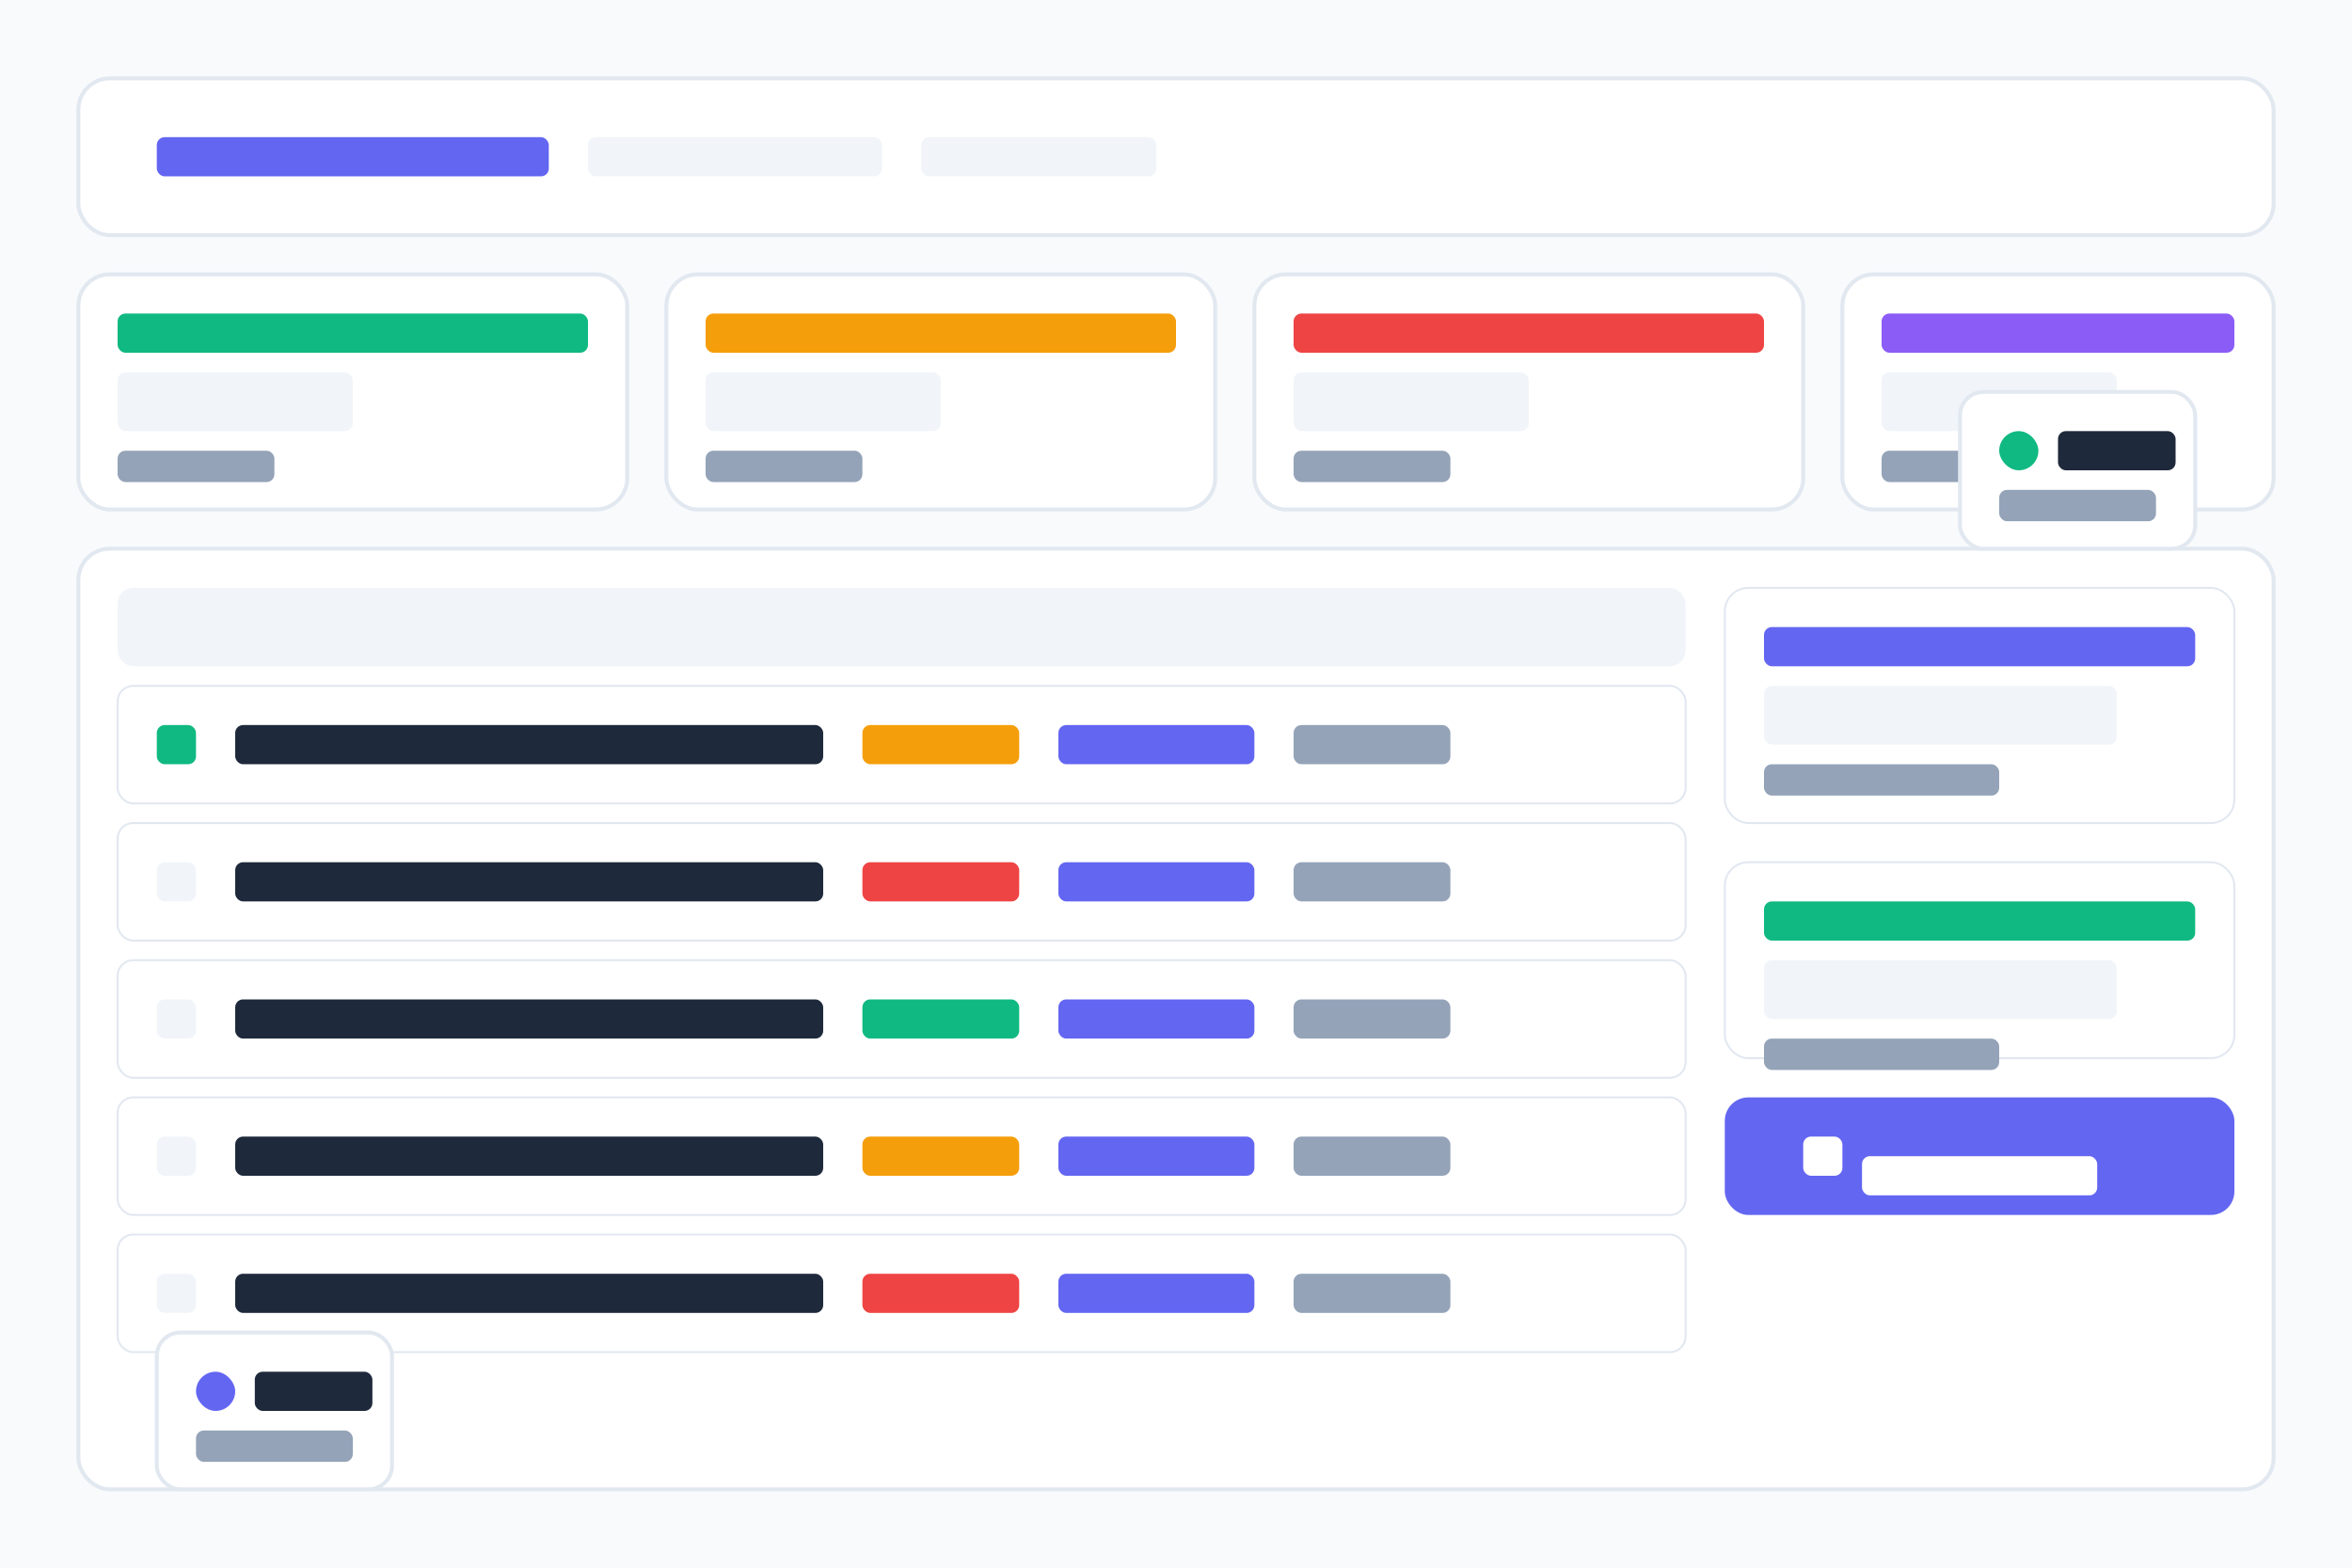 <svg width="1200" height="800" viewBox="0 0 1200 800" fill="none" xmlns="http://www.w3.org/2000/svg">
  <!-- Background -->
  <rect width="1200" height="800" fill="#F8FAFC"/>
  
  <!-- Header -->
  <rect x="40" y="40" width="1120" height="80" rx="16" fill="white" stroke="#E2E8F0" stroke-width="2"/>
  <rect x="80" y="70" width="200" height="20" rx="4" fill="#6366F1"/>
  <rect x="300" y="70" width="150" height="20" rx="4" fill="#F1F5F9"/>
  <rect x="470" y="70" width="120" height="20" rx="4" fill="#F1F5F9"/>
  
  <!-- KPI Cards Row -->
  <rect x="40" y="140" width="280" height="120" rx="16" fill="white" stroke="#E2E8F0" stroke-width="2"/>
  <rect x="60" y="160" width="240" height="20" rx="4" fill="#10B981"/>
  <rect x="60" y="190" width="120" height="30" rx="4" fill="#F1F5F9"/>
  <rect x="60" y="230" width="80" height="16" rx="4" fill="#94A3B8"/>
  
  <rect x="340" y="140" width="280" height="120" rx="16" fill="white" stroke="#E2E8F0" stroke-width="2"/>
  <rect x="360" y="160" width="240" height="20" rx="4" fill="#F59E0B"/>
  <rect x="360" y="190" width="120" height="30" rx="4" fill="#F1F5F9"/>
  <rect x="360" y="230" width="80" height="16" rx="4" fill="#94A3B8"/>
  
  <rect x="640" y="140" width="280" height="120" rx="16" fill="white" stroke="#E2E8F0" stroke-width="2"/>
  <rect x="660" y="160" width="240" height="20" rx="4" fill="#EF4444"/>
  <rect x="660" y="190" width="120" height="30" rx="4" fill="#F1F5F9"/>
  <rect x="660" y="230" width="80" height="16" rx="4" fill="#94A3B8"/>
  
  <rect x="940" y="140" width="220" height="120" rx="16" fill="white" stroke="#E2E8F0" stroke-width="2"/>
  <rect x="960" y="160" width="180" height="20" rx="4" fill="#8B5CF6"/>
  <rect x="960" y="190" width="120" height="30" rx="4" fill="#F1F5F9"/>
  <rect x="960" y="230" width="80" height="16" rx="4" fill="#94A3B8"/>
  
  <!-- Main Content Area -->
  <rect x="40" y="280" width="1120" height="480" rx="16" fill="white" stroke="#E2E8F0" stroke-width="2"/>
  
  <!-- Left Column - Tasks -->
  <rect x="60" y="300" width="800" height="40" rx="8" fill="#F1F5F9"/>
  <rect x="60" y="350" width="800" height="60" rx="8" fill="white" stroke="#E2E8F0" stroke-width="1"/>
  <rect x="80" y="370" width="20" height="20" rx="4" fill="#10B981"/>
  <rect x="120" y="370" width="300" height="20" rx="4" fill="#1E293B"/>
  <rect x="440" y="370" width="80" height="20" rx="4" fill="#F59E0B"/>
  <rect x="540" y="370" width="100" height="20" rx="4" fill="#6366F1"/>
  <rect x="660" y="370" width="80" height="20" rx="4" fill="#94A3B8"/>
  
  <rect x="60" y="420" width="800" height="60" rx="8" fill="white" stroke="#E2E8F0" stroke-width="1"/>
  <rect x="80" y="440" width="20" height="20" rx="4" fill="#F1F5F9"/>
  <rect x="120" y="440" width="300" height="20" rx="4" fill="#1E293B"/>
  <rect x="440" y="440" width="80" height="20" rx="4" fill="#EF4444"/>
  <rect x="540" y="440" width="100" height="20" rx="4" fill="#6366F1"/>
  <rect x="660" y="440" width="80" height="20" rx="4" fill="#94A3B8"/>
  
  <rect x="60" y="490" width="800" height="60" rx="8" fill="white" stroke="#E2E8F0" stroke-width="1"/>
  <rect x="80" y="510" width="20" height="20" rx="4" fill="#F1F5F9"/>
  <rect x="120" y="510" width="300" height="20" rx="4" fill="#1E293B"/>
  <rect x="440" y="510" width="80" height="20" rx="4" fill="#10B981"/>
  <rect x="540" y="510" width="100" height="20" rx="4" fill="#6366F1"/>
  <rect x="660" y="510" width="80" height="20" rx="4" fill="#94A3B8"/>
  
  <rect x="60" y="560" width="800" height="60" rx="8" fill="white" stroke="#E2E8F0" stroke-width="1"/>
  <rect x="80" y="580" width="20" height="20" rx="4" fill="#F1F5F9"/>
  <rect x="120" y="580" width="300" height="20" rx="4" fill="#1E293B"/>
  <rect x="440" y="580" width="80" height="20" rx="4" fill="#F59E0B"/>
  <rect x="540" y="580" width="100" height="20" rx="4" fill="#6366F1"/>
  <rect x="660" y="580" width="80" height="20" rx="4" fill="#94A3B8"/>
  
  <rect x="60" y="630" width="800" height="60" rx="8" fill="white" stroke="#E2E8F0" stroke-width="1"/>
  <rect x="80" y="650" width="20" height="20" rx="4" fill="#F1F5F9"/>
  <rect x="120" y="650" width="300" height="20" rx="4" fill="#1E293B"/>
  <rect x="440" y="650" width="80" height="20" rx="4" fill="#EF4444"/>
  <rect x="540" y="650" width="100" height="20" rx="4" fill="#6366F1"/>
  <rect x="660" y="650" width="80" height="20" rx="4" fill="#94A3B8"/>
  
  <!-- Right Column - Stats -->
  <rect x="880" y="300" width="260" height="120" rx="12" fill="white" stroke="#E2E8F0" stroke-width="1"/>
  <rect x="900" y="320" width="220" height="20" rx="4" fill="#6366F1"/>
  <rect x="900" y="350" width="180" height="30" rx="4" fill="#F1F5F9"/>
  <rect x="900" y="390" width="120" height="16" rx="4" fill="#94A3B8"/>
  
  <rect x="880" y="440" width="260" height="100" rx="12" fill="white" stroke="#E2E8F0" stroke-width="1"/>
  <rect x="900" y="460" width="220" height="20" rx="4" fill="#10B981"/>
  <rect x="900" y="490" width="180" height="30" rx="4" fill="#F1F5F9"/>
  <rect x="900" y="530" width="120" height="16" rx="4" fill="#94A3B8"/>
  
  <!-- Add Task Button -->
  <rect x="880" y="560" width="260" height="60" rx="12" fill="#6366F1"/>
  <rect x="920" y="580" width="20" height="20" rx="4" fill="white"/>
  <rect x="950" y="590" width="120" height="20" rx="4" fill="white"/>
  
  <!-- Floating Elements -->
  <rect x="1000" y="200" width="120" height="80" rx="12" fill="white" stroke="#E2E8F0" stroke-width="2"/>
  <rect x="1020" y="220" width="20" height="20" rx="10" fill="#10B981"/>
  <rect x="1050" y="220" width="60" height="20" rx="4" fill="#1E293B"/>
  <rect x="1020" y="250" width="80" height="16" rx="4" fill="#94A3B8"/>
  
  <rect x="80" y="680" width="120" height="80" rx="12" fill="white" stroke="#E2E8F0" stroke-width="2"/>
  <rect x="100" y="700" width="20" height="20" rx="10" fill="#6366F1"/>
  <rect x="130" y="700" width="60" height="20" rx="4" fill="#1E293B"/>
  <rect x="100" y="730" width="80" height="16" rx="4" fill="#94A3B8"/>
</svg>

